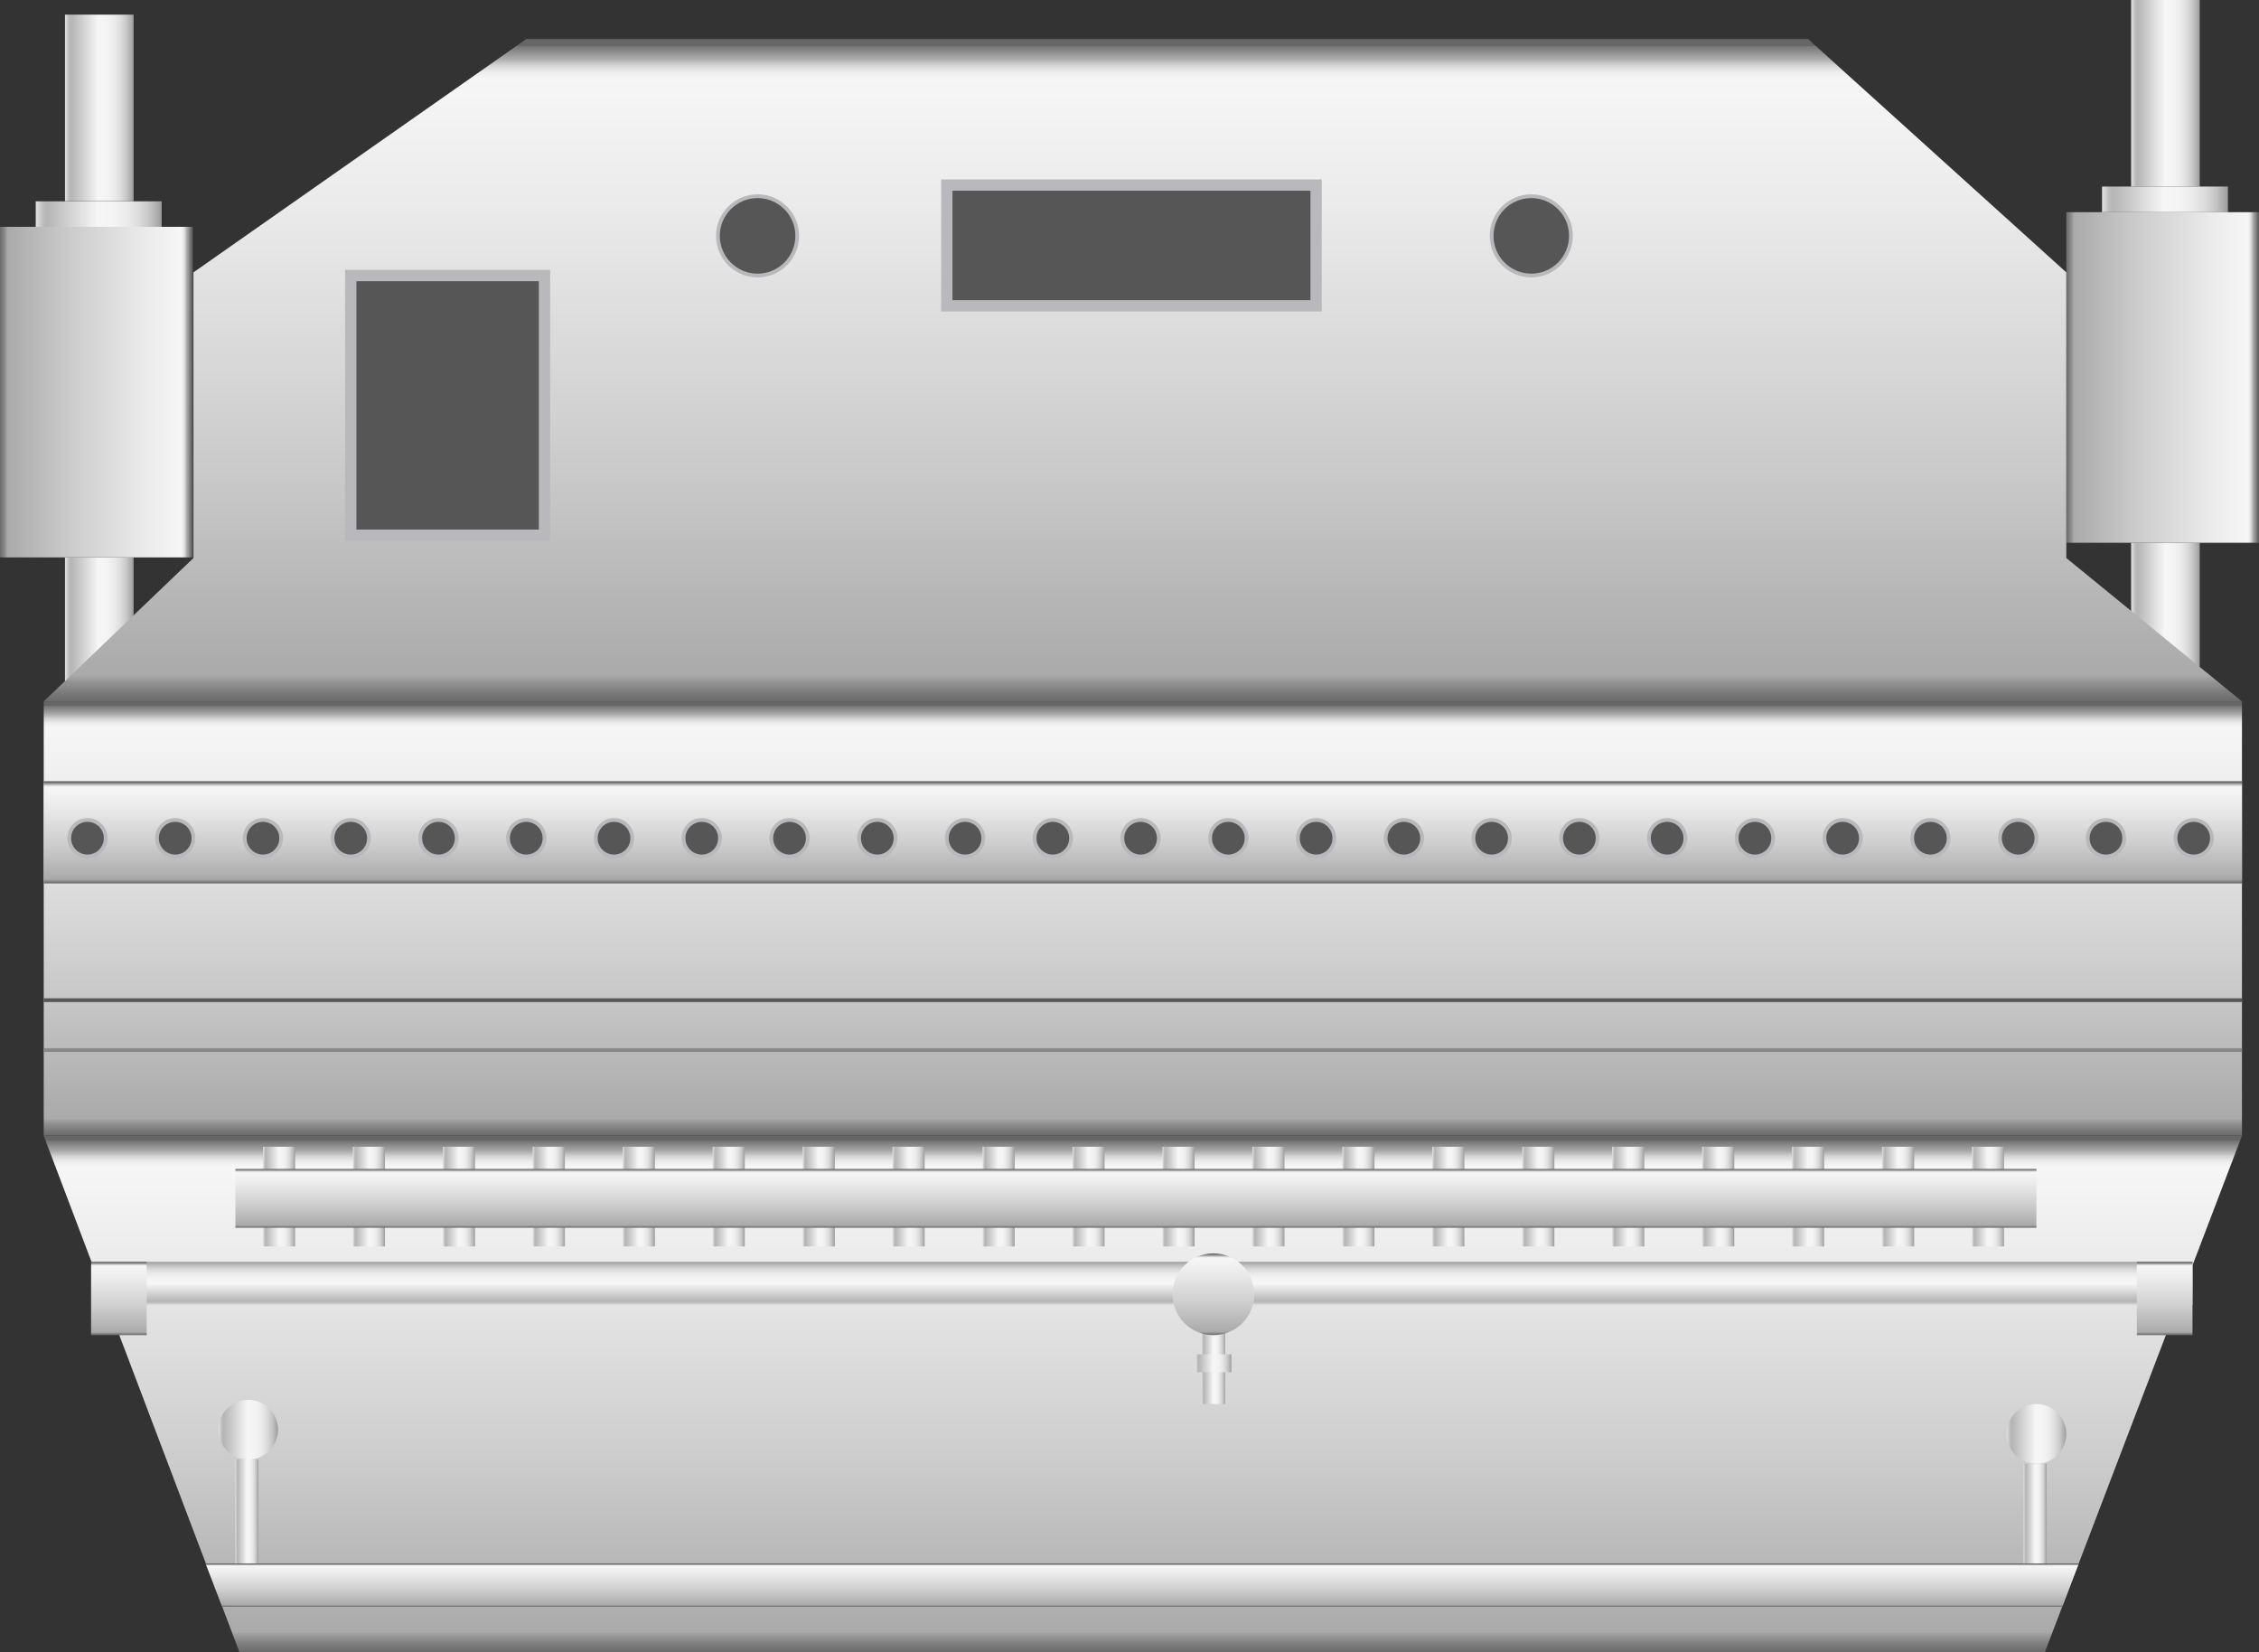 <svg xmlns="http://www.w3.org/2000/svg" xmlns:xlink="http://www.w3.org/1999/xlink" viewBox="0 0 149.81 109.55">
    <rect x="0" y="0" width="149.81" height="109.55" fill="#333333" stroke="none"/>
    <defs>
        <style>
            .cls-1 {
                fill: url(#未命名的渐变_105);
            }

            .cls-2 {
                fill: url(#未命名的渐变_105-2);
            }

            .cls-3 {
                fill: url(#未命名的渐变_105-3);
            }

            .cls-4 {
                fill: url(#未命名的渐变_74);
            }

            .cls-5 {
                fill: url(#未命名的渐变_105-4);
            }

            .cls-6 {
                fill: url(#未命名的渐变_105-5);
            }

            .cls-7 {
                fill: url(#未命名的渐变_105-6);
            }

            .cls-8 {
                fill: url(#未命名的渐变_74-2);
            }

            .cls-9 {
                fill: url(#未命名的渐变_74-3);
            }

            .cls-10 {
                fill: url(#未命名的渐变_74-4);
            }

            .cls-11 {
                fill: url(#未命名的渐变_74-5);
            }

            .cls-12,
            .cls-14,
            .cls-48 {
                fill: #565656;
            }

            .cls-12 {
                stroke: #898989;
            }

            .cls-12,
            .cls-13,
            .cls-14,
            .cls-48 {
                stroke-miterlimit: 10;
            }

            .cls-12,
            .cls-13,
            .cls-14 {
                stroke-width: 0.25px;
            }

            .cls-13 {
                fill: #b9b8bc;
                stroke: #565656;
            }

            .cls-14,
            .cls-48 {
                stroke: #b9b8bc;
            }

            .cls-15 {
                fill: url(#未命名的渐变_74-6);
            }

            .cls-16 {
                fill: url(#未命名的渐变_105-7);
            }

            .cls-17 {
                fill: url(#未命名的渐变_105-8);
            }

            .cls-18 {
                fill: url(#未命名的渐变_74-7);
            }

            .cls-19 {
                fill: url(#未命名的渐变_74-8);
            }

            .cls-20 {
                fill: url(#未命名的渐变_74-9);
            }

            .cls-21 {
                fill: url(#未命名的渐变_105-9);
            }

            .cls-22 {
                fill: url(#未命名的渐变_74-10);
            }

            .cls-23 {
                fill: url(#未命名的渐变_105-10);
            }

            .cls-24 {
                fill: url(#未命名的渐变_105-11);
            }

            .cls-25 {
                fill: url(#未命名的渐变_105-12);
            }

            .cls-26 {
                fill: url(#未命名的渐变_105-13);
            }

            .cls-27 {
                fill: url(#未命名的渐变_105-14);
            }

            .cls-28 {
                fill: url(#未命名的渐变_105-15);
            }

            .cls-29 {
                fill: url(#未命名的渐变_105-16);
            }

            .cls-30 {
                fill: url(#未命名的渐变_105-17);
            }

            .cls-31 {
                fill: url(#未命名的渐变_105-18);
            }

            .cls-32 {
                fill: url(#未命名的渐变_105-19);
            }

            .cls-33 {
                fill: url(#未命名的渐变_105-20);
            }

            .cls-34 {
                fill: url(#未命名的渐变_105-21);
            }

            .cls-35 {
                fill: url(#未命名的渐变_105-22);
            }

            .cls-36 {
                fill: url(#未命名的渐变_105-23);
            }

            .cls-37 {
                fill: url(#未命名的渐变_105-24);
            }

            .cls-38 {
                fill: url(#未命名的渐变_105-25);
            }

            .cls-39 {
                fill: url(#未命名的渐变_105-26);
            }

            .cls-40 {
                fill: url(#未命名的渐变_105-27);
            }

            .cls-41 {
                fill: url(#未命名的渐变_105-28);
            }

            .cls-42 {
                fill: url(#未命名的渐变_105-29);
            }

            .cls-43 {
                fill: url(#未命名的渐变_105-30);
            }

            .cls-44 {
                fill: url(#未命名的渐变_105-31);
            }

            .cls-45 {
                fill: url(#未命名的渐变_105-32);
            }

            .cls-46 {
                fill: url(#未命名的渐变_105-33);
            }

            .cls-47 {
                fill: url(#未命名的渐变_74-11);
            }

            .cls-48 {
                stroke-width: 0.75px;
            }

            .cls-49 {
                opacity: 0.2;
            }
        </style>
        <linearGradient id="未命名的渐变_105" x1="4.31" y1="7.16" x2="8.86" y2="7.16" gradientUnits="userSpaceOnUse">
            <stop offset="0" stop-color="#e2e2e2" />
            <stop offset="0.03" stop-color="#d0d0d0" />
            <stop offset="0.06" stop-color="#bcbcbc" />
            <stop offset="0.09" stop-color="#b5b5b5" />
            <stop offset="0.49" stop-color="#f6f6f6" />
            <stop offset="0.63" stop-color="#f3f3f3" />
            <stop offset="0.73" stop-color="#eaeaea" />
            <stop offset="0.82" stop-color="#dbdbdb" />
            <stop offset="0.9" stop-color="#c6c6c6" />
            <stop offset="0.97" stop-color="#aaa" />
            <stop offset="1" stop-color="#9b9b9b" />
        </linearGradient>
        <linearGradient id="未命名的渐变_105-2" x1="2.37" y1="14.19" x2="10.72" y2="14.19" xlink:href="#未命名的渐变_105" />
        <linearGradient id="未命名的渐变_105-3" x1="4.31" y1="41.09" x2="8.86" y2="41.09" xlink:href="#未命名的渐变_105" />
        <linearGradient id="未命名的渐变_74" y1="26" x2="12.78" y2="26" gradientUnits="userSpaceOnUse">
            <stop offset="0" stop-color="#6b6b6b" />
            <stop offset="0.01" stop-color="#767676" />
            <stop offset="0.03" stop-color="#959595" />
            <stop offset="0.04" stop-color="#aaa" />
            <stop offset="0.37" stop-color="#ccc" />
            <stop offset="0.74" stop-color="#eaeaea" />
            <stop offset="0.94" stop-color="#f6f6f6" />
            <stop offset="0.95" stop-color="#ededed" />
            <stop offset="0.96" stop-color="#d4d4d4" />
            <stop offset="0.97" stop-color="#ababab" />
            <stop offset="0.99" stop-color="#737373" />
            <stop offset="0.99" stop-color="#666" />
        </linearGradient>
        <linearGradient id="未命名的渐变_105-4" x1="141.33" y1="6.19" x2="145.88" y2="6.19" xlink:href="#未命名的渐变_105" />
        <linearGradient id="未命名的渐变_105-5" x1="139.4" y1="13.22" x2="147.75" y2="13.22" xlink:href="#未命名的渐变_105" />
        <linearGradient id="未命名的渐变_105-6" x1="141.33" y1="40.12" x2="145.88" y2="40.12" xlink:href="#未命名的渐变_105" />
        <linearGradient id="未命名的渐变_74-2" x1="137.03" y1="25.03" x2="149.81" y2="25.03" xlink:href="#未命名的渐变_74" />
        <linearGradient id="未命名的渐变_74-3" x1="75.79" y1="46.51" x2="75.79" y2="2.59" xlink:href="#未命名的渐变_74" />
        <linearGradient id="未命名的渐变_74-4" x1="75.79" y1="109.55" x2="75.79" y2="75.31" xlink:href="#未命名的渐变_74" />
        <linearGradient id="未命名的渐变_74-5" x1="75.79" y1="75.31" x2="75.79" y2="46.51" xlink:href="#未命名的渐变_74" />
        <linearGradient id="未命名的渐变_74-6" x1="75.79" y1="58.58" x2="75.79" y2="51.8" xlink:href="#未命名的渐变_74" />
        <linearGradient id="未命名的渐变_105-7" x1="134.2" y1="100.51" x2="135.73" y2="100.51" xlink:href="#未命名的渐变_105" />
        <linearGradient id="未命名的渐变_105-8" x1="75.8" y1="86.54" x2="75.8" y2="83.67" xlink:href="#未命名的渐变_105" />
        <linearGradient id="未命名的渐变_74-7" x1="75.75" y1="106.54" x2="75.75" y2="103.67" xlink:href="#未命名的渐变_74" />
        <linearGradient id="未命名的渐变_74-8" x1="143.56" y1="88.53" x2="143.56" y2="83.67" xlink:href="#未命名的渐变_74" />
        <linearGradient id="未命名的渐变_74-9" x1="7.89" y1="88.53" x2="7.89" y2="83.67" xlink:href="#未命名的渐变_74" />
        <linearGradient id="未命名的渐变_105-9" x1="79.69" y1="90.23" x2="81.26" y2="90.23" xlink:href="#未命名的渐变_105" />
        <linearGradient id="未命名的渐变_74-10" x1="80.47" y1="88.53" x2="80.47" y2="83.11" xlink:href="#未命名的渐变_74" />
        <linearGradient id="未命名的渐变_105-10" x1="79.29" y1="90.39" x2="81.66" y2="90.39" xlink:href="#未命名的渐变_105" />
        <linearGradient id="未命名的渐变_105-11" x1="133.07" y1="95.08" x2="137.03" y2="95.08" xlink:href="#未命名的渐变_105" />
        <linearGradient id="未命名的渐变_105-12" x1="14.48" y1="94.8" x2="18.43" y2="94.8" xlink:href="#未命名的渐变_105" />
        <linearGradient id="未命名的渐变_105-13" x1="15.61" y1="100.23" x2="17.14" y2="100.23" xlink:href="#未命名的渐变_105" />
        <linearGradient id="未命名的渐变_105-14" x1="130.77" y1="79.35" x2="132.9" y2="79.35" xlink:href="#未命名的渐变_105" />
        <linearGradient id="未命名的渐变_105-15" x1="124.81" y1="79.35" x2="126.93" y2="79.35" xlink:href="#未命名的渐变_105" />
        <linearGradient id="未命名的渐变_105-16" x1="118.84" y1="79.35" x2="120.97" y2="79.35" xlink:href="#未命名的渐变_105" />
        <linearGradient id="未命名的渐变_105-17" x1="112.88" y1="79.35" x2="115" y2="79.35" xlink:href="#未命名的渐变_105" />
        <linearGradient id="未命名的渐变_105-18" x1="106.91" y1="79.35" x2="109.04" y2="79.35" xlink:href="#未命名的渐变_105" />
        <linearGradient id="未命名的渐变_105-19" x1="100.95" y1="79.35" x2="103.07" y2="79.35" xlink:href="#未命名的渐变_105" />
        <linearGradient id="未命名的渐变_105-20" x1="94.98" y1="79.35" x2="97.11" y2="79.35" xlink:href="#未命名的渐变_105" />
        <linearGradient id="未命名的渐变_105-21" x1="89.02" y1="79.35" x2="91.14" y2="79.35" xlink:href="#未命名的渐变_105" />
        <linearGradient id="未命名的渐变_105-22" x1="83.05" y1="79.35" x2="85.18" y2="79.35" xlink:href="#未命名的渐变_105" />
        <linearGradient id="未命名的渐变_105-23" x1="77.09" y1="79.35" x2="79.21" y2="79.35" xlink:href="#未命名的渐变_105" />
        <linearGradient id="未命名的渐变_105-24" x1="71.12" y1="79.35" x2="73.25" y2="79.35" xlink:href="#未命名的渐变_105" />
        <linearGradient id="未命名的渐变_105-25" x1="65.16" y1="79.35" x2="67.28" y2="79.35" xlink:href="#未命名的渐变_105" />
        <linearGradient id="未命名的渐变_105-26" x1="59.19" y1="79.35" x2="61.32" y2="79.35" xlink:href="#未命名的渐变_105" />
        <linearGradient id="未命名的渐变_105-27" x1="53.23" y1="79.35" x2="55.35" y2="79.35" xlink:href="#未命名的渐变_105" />
        <linearGradient id="未命名的渐变_105-28" x1="47.26" y1="79.35" x2="49.39" y2="79.35" xlink:href="#未命名的渐变_105" />
        <linearGradient id="未命名的渐变_105-29" x1="41.3" y1="79.35" x2="43.42" y2="79.35" xlink:href="#未命名的渐变_105" />
        <linearGradient id="未命名的渐变_105-30" x1="35.33" y1="79.35" x2="37.46" y2="79.35" xlink:href="#未命名的渐变_105" />
        <linearGradient id="未命名的渐变_105-31" x1="29.37" y1="79.35" x2="31.49" y2="79.35" xlink:href="#未命名的渐变_105" />
        <linearGradient id="未命名的渐变_105-32" x1="23.4" y1="79.35" x2="25.53" y2="79.35" xlink:href="#未命名的渐变_105" />
        <linearGradient id="未命名的渐变_105-33" x1="17.44" y1="79.35" x2="19.57" y2="79.35" xlink:href="#未命名的渐变_105" />
        <linearGradient id="未命名的渐变_74-11" x1="75.33" y1="81.41" x2="75.33" y2="77.51" xlink:href="#未命名的渐变_74" />
    </defs>
    <title>Hydraulic press brake (液压制动器)</title>
    <g id="图层_2" data-name="图层 2">
        <g id="图层_61" data-name="图层 61">
            <g id="Hydraulic_press_brake_液压制动器_" data-name="Hydraulic press brake (液压制动器)">
                <rect class="cls-1" x="4.31" y="0.97" width="4.55" height="12.37" />
                <rect class="cls-2" x="2.37" y="13.35" width="8.35" height="1.7" />
                <rect class="cls-3" x="4.31" y="36.97" width="4.55" height="8.25" />
                <rect class="cls-4" y="15.04" width="12.78" height="21.92" />
                <rect class="cls-5" x="141.33" width="4.55" height="12.37" />
                <rect class="cls-6" x="139.4" y="12.37" width="8.35" height="1.7" />
                <rect class="cls-7" x="141.33" y="35.99" width="4.55" height="8.25" />
                <rect class="cls-8" x="137.03" y="14.07" width="12.78" height="21.92" />
                <polygon class="cls-9"
                    points="137.03 37 137.03 18.06 119.91 2.59 34.9 2.59 12.83 18.06 12.83 37 2.9 46.51 148.68 46.51 137.03 37" />
                <polygon class="cls-10" points="135.61 109.55 15.88 109.55 2.9 75.31 148.68 75.31 135.61 109.55" />
                <rect class="cls-11" x="2.9" y="46.51" width="145.78" height="28.79" />
                <line class="cls-12" x1="2.9" y1="69.63" x2="148.68" y2="69.63" />
                <line class="cls-13" x1="2.9" y1="66.32" x2="148.68" y2="66.32" />
                <circle class="cls-14" cx="101.55" cy="15.64" r="2.63" />
                <circle class="cls-14" cx="50.24" cy="15.64" r="2.63" />
                <rect class="cls-15" x="2.9" y="51.8" width="145.78" height="6.78" />
                <circle class="cls-14" cx="145.48" cy="55.58" r="1.21" />
                <circle class="cls-14" cx="139.66" cy="55.58" r="1.21" />
                <circle class="cls-14" cx="133.84" cy="55.58" r="1.21" />
                <circle class="cls-14" cx="128.02" cy="55.58" r="1.21" />
                <circle class="cls-14" cx="122.2" cy="55.58" r="1.21" />
                <circle class="cls-14" cx="116.38" cy="55.58" r="1.21" />
                <circle class="cls-14" cx="110.56" cy="55.58" r="1.21" />
                <circle class="cls-14" cx="104.74" cy="55.58" r="1.21" />
                <circle class="cls-14" cx="98.92" cy="55.58" r="1.21" />
                <circle class="cls-14" cx="93.1" cy="55.58" r="1.21" />
                <circle class="cls-14" cx="87.28" cy="55.58" r="1.21" />
                <circle class="cls-14" cx="81.46" cy="55.58" r="1.21" />
                <circle class="cls-14" cx="75.64" cy="55.58" r="1.21" />
                <circle class="cls-14" cx="69.82" cy="55.58" r="1.21" />
                <circle class="cls-14" cx="64" cy="55.58" r="1.21" />
                <circle class="cls-14" cx="58.18" cy="55.58" r="1.21" />
                <circle class="cls-14" cx="52.36" cy="55.58" r="1.21" />
                <circle class="cls-14" cx="46.54" cy="55.58" r="1.21" />
                <circle class="cls-14" cx="40.72" cy="55.58" r="1.21" />
                <circle class="cls-14" cx="34.9" cy="55.58" r="1.21" />
                <circle class="cls-14" cx="29.08" cy="55.58" r="1.21" />
                <circle class="cls-14" cx="23.26" cy="55.58" r="1.21" />
                <circle class="cls-14" cx="17.44" cy="55.58" r="1.21" />
                <circle class="cls-14" cx="11.62" cy="55.58" r="1.21" />
                <circle class="cls-14" cx="5.8" cy="55.58" r="1.21" />
                <rect class="cls-16" x="134.2" y="97.06" width="1.53" height="6.89" />
                <rect class="cls-17" x="6.2" y="83.67" width="139.2" height="2.87" />
                <polygon class="cls-18" points="136.76 106.54 14.74 106.54 13.63 103.67 137.86 103.67 136.76 106.54" />
                <rect class="cls-19" x="141.71" y="83.67" width="3.69" height="4.86" />
                <rect class="cls-20" x="6.04" y="83.67" width="3.69" height="4.86" />
                <rect class="cls-21" x="79.69" y="87.34" width="1.56" height="5.76" />
                <circle class="cls-22" cx="80.47" cy="85.82" r="2.71" />
                <rect class="cls-23" x="79.29" y="89.8" width="2.37" height="1.19" />
                <circle class="cls-24" cx="135.05" cy="95.08" r="1.98" />
                <circle class="cls-25" cx="16.46" cy="94.8" r="1.98" />
                <rect class="cls-26" x="15.61" y="96.78" width="1.53" height="6.89" />
                <rect class="cls-27" x="130.77" y="76.04" width="2.13" height="6.61" />
                <rect class="cls-28" x="124.81" y="76.04" width="2.13" height="6.61" />
                <rect class="cls-29" x="118.84" y="76.04" width="2.13" height="6.61" />
                <rect class="cls-30" x="112.88" y="76.04" width="2.13" height="6.61" />
                <rect class="cls-31" x="106.91" y="76.04" width="2.13" height="6.61" />
                <rect class="cls-32" x="100.95" y="76.04" width="2.13" height="6.61" />
                <rect class="cls-33" x="94.98" y="76.04" width="2.13" height="6.61" />
                <rect class="cls-34" x="89.02" y="76.04" width="2.13" height="6.61" />
                <rect class="cls-35" x="83.05" y="76.04" width="2.13" height="6.61" />
                <rect class="cls-36" x="77.09" y="76.04" width="2.13" height="6.61" />
                <rect class="cls-37" x="71.12" y="76.04" width="2.13" height="6.61" />
                <rect class="cls-38" x="65.16" y="76.04" width="2.13" height="6.61" />
                <rect class="cls-39" x="59.19" y="76.04" width="2.13" height="6.61" />
                <rect class="cls-40" x="53.23" y="76.04" width="2.13" height="6.61" />
                <rect class="cls-41" x="47.26" y="76.04" width="2.13" height="6.61" />
                <rect class="cls-42" x="41.3" y="76.04" width="2.13" height="6.61" />
                <rect class="cls-43" x="35.33" y="76.04" width="2.13" height="6.61" />
                <rect class="cls-44" x="29.37" y="76.04" width="2.13" height="6.61" />
                <rect class="cls-45" x="23.4" y="76.04" width="2.13" height="6.61" />
                <rect class="cls-46" x="17.44" y="76.04" width="2.13" height="6.61" />
                <rect class="cls-47" x="15.61" y="77.51" width="119.44" height="3.9" />
                <rect class="cls-48" x="23.26" y="18.27" width="12.85" height="17.22" />
                <rect class="cls-48" x="62.79" y="12.27" width="24.49" height="8.01" />
               
            </g>
        </g>
    </g>
</svg>